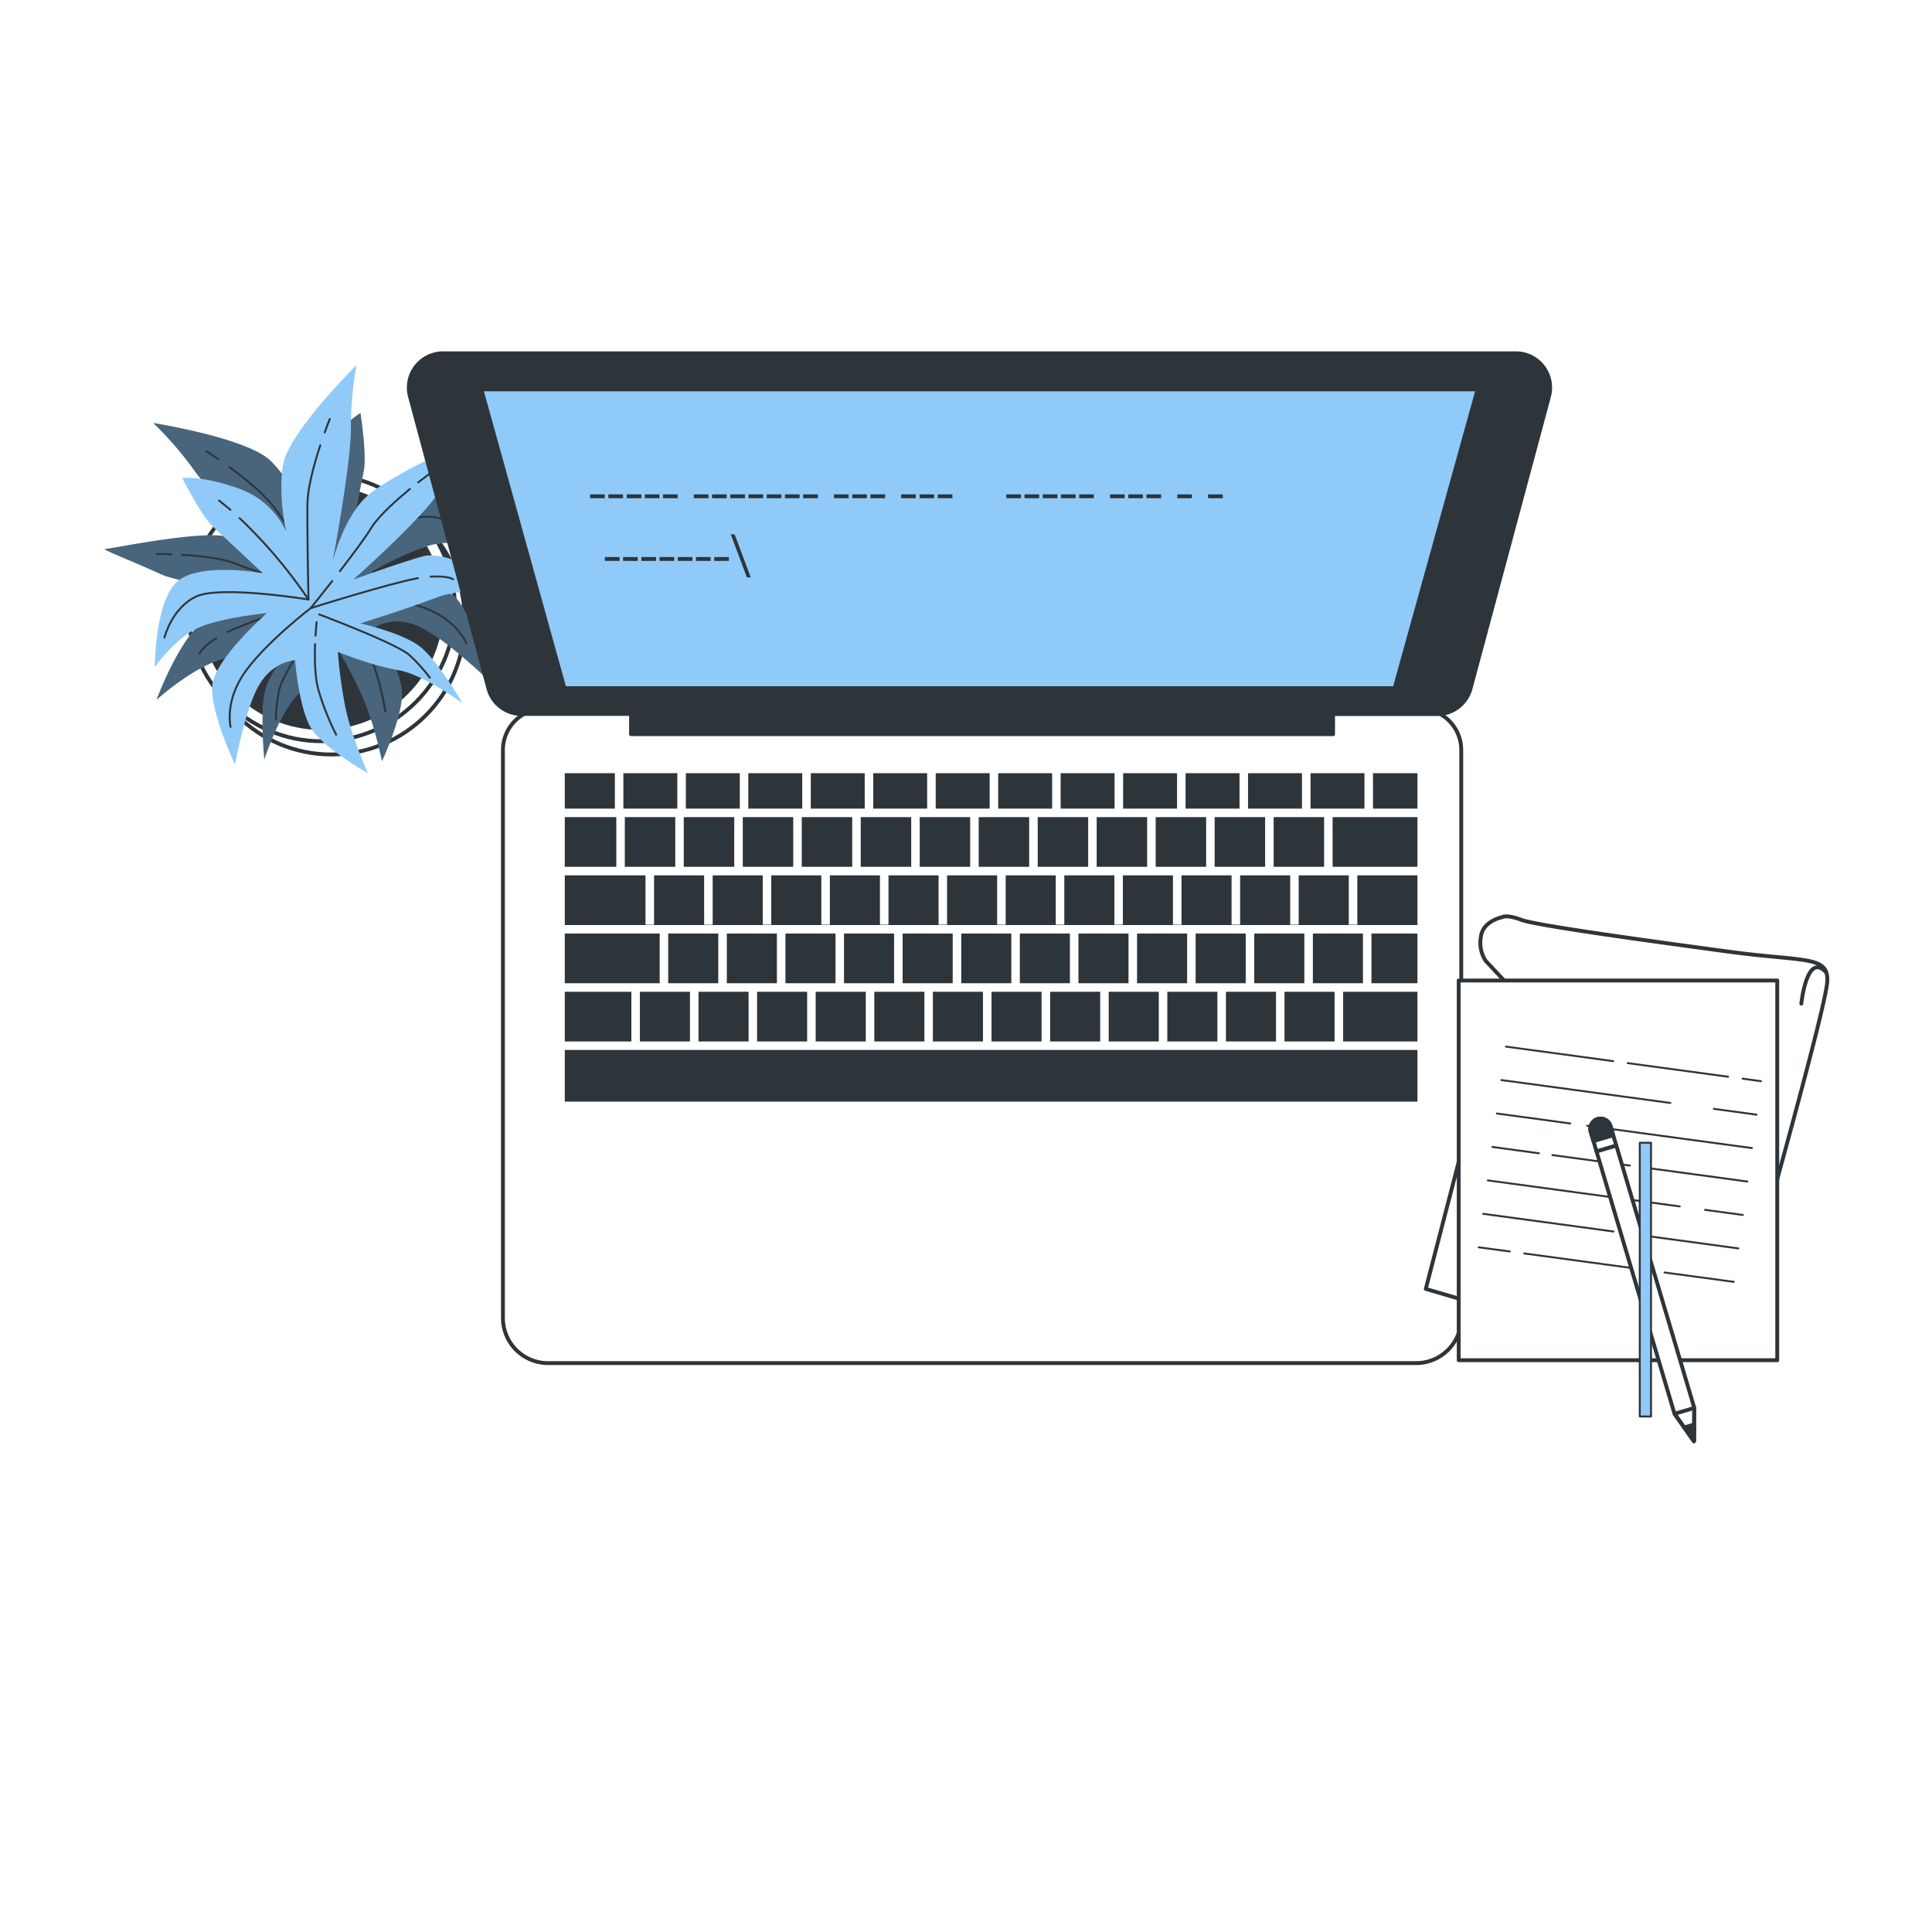 <svg xmlns="http://www.w3.org/2000/svg" xmlns:svgjs="http://svgjs.com/svgjs" xmlns:xlink="http://www.w3.org/1999/xlink" id="freepik_stories-typing" class="animated" version="1.1" viewBox="0 0 500 500"><style>@keyframes slideUp{0%{opacity:0;transform:translateY(30px)}}@keyframes zoomOut{0%{opacity:0;transform:scale(1.5)}}@keyframes slideRight{0%{opacity:0;transform:translateX(30px)}}svg#freepik_stories-typing:not(.animated) .animable{opacity:0}svg#freepik_stories-typing.animated #freepik--Device--inject-1--inject-143,svg#freepik_stories-typing.animated #freepik--Plant--inject-1--inject-143{animation:1s 1 forwards cubic-bezier(.36,-.01,.5,1.38) slideUp;animation-delay:0s}svg#freepik_stories-typing.animated #freepik--Notebook--inject-1--inject-143{animation:1s 1 forwards cubic-bezier(.36,-.01,.5,1.38) zoomOut;animation-delay:0s}svg#freepik_stories-typing.animated #freepik--Character--inject-1--inject-143{animation:1s 1 forwards cubic-bezier(.36,-.01,.5,1.38) slideRight;animation-delay:0s}.animator-hidden{display:none}</style><g style="transform-origin:80.215px 147.3px" id="freepik--Plant--inject-1--inject-143" class="animable"><circle id="elds0e59i7z7b" cx="85.77" cy="160.73" r="34.53" class="animable" style="fill:#fff;stroke:#2e353a;stroke-linecap:round;stroke-linejoin:round;transform-origin:85.77px 160.73px"/><circle id="elpc9epg531lo" cx="83.2" cy="157.3" r="34.53" class="animable" style="fill:#fff;stroke:#2e353a;stroke-linecap:round;stroke-linejoin:round;transform-origin:83.2px 157.3px"/><circle id="eljuh8fyjg5cl" cx="83.2" cy="157.3" r="31.1" class="animable" style="fill:#2e353a;stroke:#2e353a;stroke-linecap:round;stroke-linejoin:round;transform-origin:83.2px 157.3px"/><path id="elduoaljxxlnp" d="M79.55,133.92s-3.43-8.58-9.43-14.58-30.46-9.87-30.46-9.87a89.68,89.68,0,0,1,10.73,12.44c5.57,7.72,24,25.31,24,25.31s-9-7.72-17.16-8.58-28.74,3.43-30,3.43,7.72,3.43,14.16,6.43,31.31,5.58,31.31,5.58-10.72,3-18,5.58S40.52,181.1,40.52,181.1s9.44-8.58,17.59-10.72,19.73-6,19.73-6-7.29,8.15-9,13.73-.43,18.44-.43,18.44,3.86-12,8.58-16.73S86.84,167,86.84,167a118,118,0,0,1,6.44,12c3.43,7.29,5.57,18,5.57,18s5.58-12,5.15-18-6.86-16.73-6.86-16.73,4.29-3,10.72-.43,17.59,13.3,17.59,13.3-2.58-14.16-6.87-19.73-22.73-7.3-22.73-7.3,10.3-6,16.73-7.29,15,1.72,15,1.72-9.86-13.73-17.58-14.59S90.7,139.07,90.7,139.07l3.44-17.16c.85-4.29-.86-15-.86-15s-4.72,2.57-10.3,10.72A21.36,21.36,0,0,0,79.55,133.92Z" class="animable" style="fill:#90caf9;transform-origin:77.345px 151.955px"/><g id="el4lih3hue92x"><path id="elmpuvrzjwp5i" d="M79.55,133.92s-3.43-8.58-9.43-14.58-30.46-9.87-30.46-9.87a89.68,89.68,0,0,1,10.73,12.44c5.57,7.72,24,25.31,24,25.31s-9-7.72-17.16-8.58-28.74,3.43-30,3.43,7.72,3.43,14.16,6.43,31.31,5.58,31.31,5.58-10.72,3-18,5.58S40.52,181.1,40.52,181.1s9.44-8.58,17.59-10.72,19.73-6,19.73-6-7.29,8.15-9,13.73-.43,18.44-.43,18.44,3.86-12,8.58-16.73S86.84,167,86.84,167a118,118,0,0,1,6.44,12c3.43,7.29,5.57,18,5.57,18s5.58-12,5.15-18-6.86-16.73-6.86-16.73,4.29-3,10.72-.43,17.59,13.3,17.59,13.3-2.58-14.16-6.87-19.73-22.73-7.3-22.73-7.3,10.3-6,16.73-7.29,15,1.72,15,1.72-9.86-13.73-17.58-14.59S90.7,139.07,90.7,139.07l3.44-17.16c.85-4.29-.86-15-.86-15s-4.72,2.57-10.3,10.72A21.36,21.36,0,0,0,79.55,133.92Z" class="animable" style="opacity:.5;transform-origin:77.345px 151.955px"/></g><path id="elb84ljafdez7" d="M88,120.86c.3-1.23.63-2.46,1-3.67" class="animable" style="fill:none;stroke:#2e353a;stroke-linecap:round;stroke-linejoin:round;stroke-width:.5px;transform-origin:88.5px 119.025px"/><path id="elvojanxqy0ug" d="M59.35,120.86c4,2.93,9,7,11.62,10.49,4.72,6.43,14.16,20.16,14.16,20.16A127.55,127.55,0,0,1,87.31,124" class="animable" style="fill:none;stroke:#2e353a;stroke-linecap:round;stroke-linejoin:round;stroke-width:.5px;transform-origin:73.33px 136.185px"/><path id="el98iwncboyav" d="M53.39,116.76s1.25.8,3.12,2.09" class="animable" style="fill:none;stroke:#2e353a;stroke-linecap:round;stroke-linejoin:round;stroke-width:.5px;transform-origin:54.95px 117.805px"/><path id="el6rjhi5tdfya" d="M85.13,151.51s16.3-16.3,23.16-17.59,12.87,3.86,12.87,3.86" class="animable" style="fill:none;stroke:#2e353a;stroke-linecap:round;stroke-linejoin:round;stroke-width:.5px;transform-origin:103.145px 142.611px"/><path id="elpcyogiv8lki" d="M56,165.14c-4,2.52-4.33,4-4.33,4" class="animable" style="fill:none;stroke:#2e353a;stroke-linecap:round;stroke-linejoin:round;stroke-width:.5px;transform-origin:53.835px 167.14px"/><path id="elrjdvsj227ml" d="M120.73,166.52s-2.57-6.44-11.58-9.44S86,153.65,86,153.65s-19.85,6.5-27.11,9.89" class="animable" style="fill:none;stroke:#2e353a;stroke-linecap:round;stroke-linejoin:round;stroke-width:.5px;transform-origin:89.81px 160.085px"/><path id="elt33pq3xdg9e" d="M77.32,151.2c4.8,1.4,8.67,2.45,8.67,2.45" class="animable" style="fill:none;stroke:#2e353a;stroke-linecap:round;stroke-linejoin:round;stroke-width:.5px;transform-origin:81.655px 152.425px"/><path id="ely8pyzcv269" d="M47.11,143.58c4.66.28,10.66.92,14,2.35,2.72,1.17,8.08,2.86,13.14,4.37" class="animable" style="fill:none;stroke:#2e353a;stroke-linecap:round;stroke-linejoin:round;stroke-width:.5px;transform-origin:60.68px 146.94px"/><path id="elzh4xs9oje4e" d="M40.52,143.36s1.57,0,3.88.09" class="animable" style="fill:none;stroke:#2e353a;stroke-linecap:round;stroke-linejoin:round;stroke-width:.5px;transform-origin:42.46px 143.405px"/><path id="elnzm5p7szicn" d="M85.13,156.22s-12,18-12.87,22.31a43.68,43.68,0,0,0-.86,7.72" class="animable" style="fill:none;stroke:#2e353a;stroke-linecap:round;stroke-linejoin:round;stroke-width:.5px;transform-origin:78.265px 171.235px"/><path id="elm44oa8woqk" d="M90.47,161.89c2.31,3,5.08,7,6.24,10.2a70.38,70.38,0,0,1,3,12" class="animable" style="fill:none;stroke:#2e353a;stroke-linecap:round;stroke-linejoin:round;stroke-width:.5px;transform-origin:95.09px 172.99px"/><path id="elj1tp87el1ud" d="M86.84,157.51s1,1.06,2.29,2.69" class="animable" style="fill:none;stroke:#2e353a;stroke-linecap:round;stroke-linejoin:round;stroke-width:.5px;transform-origin:87.985px 158.855px"/><path id="el4pisn3hcbkb" d="M74.1,137.62s-2.21-9-.84-17.35,19-25.78,19-25.78a90.2,90.2,0,0,0-1.45,16.36c0,9.52-4.75,34.56-4.75,34.56s2.81-11.52,8.93-17,25.35-14,26.39-14.73-4.27,7.29-7.74,13.49S91.44,150,91.44,150s10.46-3.82,17.88-6,24,9.16,24,9.16-12.67-1.46-20.54,1.55-19.53,6.63-19.53,6.63,10.68,2.37,15.32,5.9S119.69,182,119.69,182s-10.14-7.51-16.73-8.59-15.52-4.69-15.52-4.69a120.64,120.64,0,0,0,1.78,13.5c1.47,7.93,6,17.89,6,17.89s-11.53-6.5-14.69-11.63-4.18-17.59-4.18-17.59-5.24.06-9,5.9-6.53,21.06-6.53,21.06-6.16-13-5.93-20,14.21-19.18,14.21-19.18-11.86,1.13-17.84,3.83-11.2,10.15-11.2,10.15,0-16.9,5.78-22.1,22.19-2.2,22.19-2.2l-12.8-11.93c-3.2-3-8.06-12.7-8.06-12.7s5.34-.66,14.62,2.71A21.31,21.31,0,0,1,74.1,137.62Z" class="animable" style="fill:#90caf9;transform-origin:86.69px 147.3px"/><path id="elxtthdz2yf6" d="M59.62,131.94c-1-.83-1.94-1.63-2.94-2.41" class="animable" style="fill:none;stroke:#2e353a;stroke-linecap:round;stroke-linejoin:round;stroke-width:.5px;transform-origin:58.15px 130.735px"/><path id="elatzk6ftavn" d="M82.89,115.23c-1.55,4.72-3.28,10.93-3.32,15.29-.08,8,.26,24.63.26,24.63A127.12,127.12,0,0,0,62,134.09" class="animable" style="fill:none;stroke:#2e353a;stroke-linecap:round;stroke-linejoin:round;stroke-width:.5px;transform-origin:72.445px 135.19px"/><path id="elko9nydaz0ms" d="M85.35,108.42s-.56,1.38-1.32,3.51" class="animable" style="fill:none;stroke:#2e353a;stroke-linecap:round;stroke-linejoin:round;stroke-width:.5px;transform-origin:84.69px 110.175px"/><path id="elo2mwa09tofi" d="M79.83,155.15s-22.75-3.73-29.07-.77S42.56,165,42.56,165" class="animable" style="fill:none;stroke:#2e353a;stroke-linecap:round;stroke-linejoin:round;stroke-width:.5px;transform-origin:61.195px 159.119px"/><path id="elrwo0ck602zq" d="M111.45,149.23c4.69-.26,5.81.69,5.81.69" class="animable" style="fill:none;stroke:#2e353a;stroke-linecap:round;stroke-linejoin:round;stroke-width:.5px;transform-origin:114.355px 149.552px"/><path id="el7hvmk31d3l8" d="M59.67,188.11s-1.66-6.73,3.9-14.42S80.39,157.4,80.39,157.4s19.91-6.31,27.78-7.78" class="animable" style="fill:none;stroke:#2e353a;stroke-linecap:round;stroke-linejoin:round;stroke-width:.5px;transform-origin:83.804px 168.865px"/><path id="el9gpdyfedci7" d="M86,150.35c-3.08,3.93-5.6,7.05-5.6,7.05" class="animable" style="fill:none;stroke:#2e353a;stroke-linecap:round;stroke-linejoin:round;stroke-width:.5px;transform-origin:83.2px 153.875px"/><path id="ello1bzisaoaq" d="M106.09,126.54c-3.62,3-8.12,7-10,10.07-1.53,2.54-4.9,7-8.13,11.21" class="animable" style="fill:none;stroke:#2e353a;stroke-linecap:round;stroke-linejoin:round;stroke-width:.5px;transform-origin:97.025px 137.18px"/><path id="elj2w2q01gvgj" d="M111.31,122.51s-1.27.92-3.1,2.34" class="animable" style="fill:none;stroke:#2e353a;stroke-linecap:round;stroke-linejoin:round;stroke-width:.5px;transform-origin:109.76px 123.68px"/><path id="el2psgcrmueu8" d="M82.58,159s20.27,7.62,23.46,10.61a43.42,43.42,0,0,1,5.2,5.77" class="animable" style="fill:none;stroke:#2e353a;stroke-linecap:round;stroke-linejoin:round;stroke-width:.5px;transform-origin:96.91px 167.19px"/><path id="elzsoosi5aoq" d="M81.55,166.7c-.14,3.78-.07,8.63.88,11.93A69.72,69.72,0,0,0,87,190.14" class="animable" style="fill:none;stroke:#2e353a;stroke-linecap:round;stroke-linejoin:round;stroke-width:.5px;transform-origin:84.247px 178.42px"/><path id="el6ll8fzuba43" d="M81.94,161s-.16,1.42-.28,3.52" class="animable" style="fill:none;stroke:#2e353a;stroke-linecap:round;stroke-linejoin:round;stroke-width:.5px;transform-origin:81.8px 162.76px"/></g><g style="transform-origin:253.489px 222.1px" id="freepik--Device--inject-1--inject-143" class="animable"><path id="el6z2ts9kt9uc" d="M140.83,183.43H367.5a10.67,10.67,0,0,1,10.67,10.67v147a11.67,11.67,0,0,1-11.67,11.67H141.83a11.67,11.67,0,0,1-11.67-11.67v-147a10.67,10.67,0,0,1,10.67-10.67Z" class="animable" style="fill:#fff;stroke:#2e353a;stroke-linecap:round;stroke-linejoin:round;transform-origin:254.165px 268.1px"/><rect id="el29eheeiub4y" width="13.96" height="9.17" x="209.83" y="200.1" class="animable" style="fill:#2e353a;transform-origin:216.81px 204.685px"/><rect id="elecqqsknmx8a" width="12.96" height="12.86" x="165.6" y="256.67" class="animable" style="fill:#2e353a;transform-origin:172.08px 263.1px"/><rect id="el9r1ts441gki" width="13.06" height="12.86" x="222.76" y="211.47" class="animable" style="fill:#2e353a;transform-origin:229.29px 217.9px"/><rect id="ellk39s249ukq" width="13.96" height="9.17" x="193.66" y="200.1" class="animable" style="fill:#2e353a;transform-origin:200.64px 204.685px"/><rect id="el0vuz53vsshm" width="13.06" height="12.86" x="238.02" y="211.47" class="animable" style="fill:#2e353a;transform-origin:244.55px 217.9px"/><rect id="elxy9hwjk8mji" width="13.96" height="9.17" x="225.99" y="200.1" class="animable" style="fill:#2e353a;transform-origin:232.97px 204.685px"/><rect id="elu49iq4ti4g" width="24.56" height="12.86" x="146.17" y="241.6" class="animable" style="fill:#2e353a;transform-origin:158.45px 248.03px"/><rect id="elumpbg990mi" width="13.06" height="12.86" x="192.23" y="211.47" class="animable" style="fill:#2e353a;transform-origin:198.76px 217.9px"/><rect id="elrj606cckhj" width="17.23" height="12.86" x="146.17" y="256.67" class="animable" style="fill:#2e353a;transform-origin:154.785px 263.1px"/><rect id="elkifhak4jpbg" width="13.96" height="9.17" x="242.16" y="200.1" class="animable" style="fill:#2e353a;transform-origin:249.14px 204.685px"/><rect id="elswbpspyp8sc" width="13.06" height="12.86" x="161.7" y="211.47" class="animable" style="fill:#2e353a;transform-origin:168.23px 217.9px"/><rect id="elczoru0dvh5k" width="13.96" height="9.17" x="161.33" y="200.1" class="animable" style="fill:#2e353a;transform-origin:168.31px 204.685px"/><rect id="eltxl4e64ut1p" width="13.96" height="9.17" x="177.5" y="200.1" class="animable" style="fill:#2e353a;transform-origin:184.48px 204.685px"/><rect id="elyklurwzt5a" width="13.06" height="12.86" x="176.96" y="211.47" class="animable" style="fill:#2e353a;transform-origin:183.49px 217.9px"/><rect id="eltjf8mj8df7" width="13.06" height="12.86" x="207.49" y="211.47" class="animable" style="fill:#2e353a;transform-origin:214.02px 217.9px"/><rect id="elwqg74vn4znb" width="13.96" height="9.17" x="306.83" y="200.1" class="animable" style="fill:#2e353a;transform-origin:313.81px 204.685px"/><rect id="eli76l1noiy6i" width="13.96" height="9.17" x="322.99" y="200.1" class="animable" style="fill:#2e353a;transform-origin:329.97px 204.685px"/><rect id="ellvdlx6wik0c" width="13.06" height="12.86" x="314.35" y="211.47" class="animable" style="fill:#2e353a;transform-origin:320.88px 217.9px"/><rect id="elhnppblb0due" width="13.06" height="12.86" x="329.62" y="211.47" class="animable" style="fill:#2e353a;transform-origin:336.15px 217.9px"/><rect id="el3wl9wjsh0ad" width="19.23" height="12.86" x="347.6" y="256.67" class="animable" style="fill:#2e353a;transform-origin:357.215px 263.1px"/><rect id="el86bvpasmp7j" width="13.96" height="9.17" x="339.16" y="200.1" class="animable" style="fill:#2e353a;transform-origin:346.14px 204.685px"/><rect id="ely308ikf54jc" width="13.33" height="12.86" x="146.17" y="211.47" class="animable" style="fill:#2e353a;transform-origin:152.835px 217.9px"/><rect id="elxqjlyr7b4dc" width="13.96" height="9.17" x="258.33" y="200.1" class="animable" style="fill:#2e353a;transform-origin:265.31px 204.685px"/><rect id="elkgp7d52kwzr" width="13.96" height="9.17" x="274.49" y="200.1" class="animable" style="fill:#2e353a;transform-origin:281.47px 204.685px"/><rect id="elbsvsp6if524" width="13.06" height="12.86" x="268.56" y="211.47" class="animable" style="fill:#2e353a;transform-origin:275.09px 217.9px"/><rect id="elrtk87twb61" width="13.06" height="12.86" x="299.09" y="211.47" class="animable" style="fill:#2e353a;transform-origin:305.62px 217.9px"/><rect id="el6ns7fyf4ipc" width="13.06" height="12.86" x="253.29" y="211.47" class="animable" style="fill:#2e353a;transform-origin:259.82px 217.9px"/><rect id="el5htmbnn4cx8" width="13.06" height="12.86" x="283.82" y="211.47" class="animable" style="fill:#2e353a;transform-origin:290.35px 217.9px"/><rect id="elwe8zbqgfx" width="13.96" height="9.17" x="290.66" y="200.1" class="animable" style="fill:#2e353a;transform-origin:297.64px 204.685px"/><rect id="ele5kpl90t6bw" width="12.96" height="12.86" x="271.77" y="256.67" class="animable" style="fill:#2e353a;transform-origin:278.25px 263.1px"/><rect id="elz6jtg3me01" width="12.96" height="12.86" x="339.77" y="241.6" class="animable" style="fill:#2e353a;transform-origin:346.25px 248.03px"/><rect id="eljxytos4hfj" width="12.96" height="12.86" x="324.6" y="241.6" class="animable" style="fill:#2e353a;transform-origin:331.08px 248.03px"/><rect id="elvphrvdbndrc" width="12.96" height="12.86" x="332.43" y="256.67" class="animable" style="fill:#2e353a;transform-origin:338.91px 263.1px"/><rect id="elcy6n2mt3ap5" width="12.96" height="12.86" x="317.27" y="256.67" class="animable" style="fill:#2e353a;transform-origin:323.75px 263.1px"/><rect id="elrz9tgelk2xm" width="12.96" height="12.86" x="286.93" y="256.67" class="animable" style="fill:#2e353a;transform-origin:293.41px 263.1px"/><rect id="el25oya71pnvu" width="12.96" height="12.86" x="302.1" y="256.67" class="animable" style="fill:#2e353a;transform-origin:308.58px 263.1px"/><rect id="elt3wnk7czxod" width="12.96" height="12.86" x="309.43" y="241.6" class="animable" style="fill:#2e353a;transform-origin:315.91px 248.03px"/><rect id="el49laa7mvuzt" width="12.96" height="12.86" x="294.27" y="241.6" class="animable" style="fill:#2e353a;transform-origin:300.75px 248.03px"/><rect id="elbrq8a10xwer" width="11.51" height="9.17" x="355.33" y="200.1" class="animable" style="fill:#2e353a;transform-origin:361.085px 204.685px"/><rect id="elrtnr270gk6" width="12.96" height="9.17" x="146.17" y="200.1" class="animable" style="fill:#2e353a;transform-origin:152.65px 204.685px"/><rect id="elybvbs7eu2d" width="220.67" height="13.37" x="146.17" y="271.73" class="animable" style="fill:#2e353a;transform-origin:256.505px 278.415px"/><rect id="elb8i0yviyr89" width="21.95" height="12.86" x="344.88" y="211.47" class="animable" style="fill:#2e353a;transform-origin:355.855px 217.9px"/><rect id="elq3x843ja9yr" width="11.9" height="12.86" x="354.93" y="241.6" class="animable" style="fill:#2e353a;transform-origin:360.88px 248.03px"/><polygon id="elufcojke50i" points="351.27 239.3 349.06 239.3 349.06 226.54 336.1 226.54 336.1 239.3 333.9 239.3 333.9 226.54 320.94 226.54 320.94 239.3 318.73 239.3 318.73 226.54 305.77 226.54 305.77 239.3 303.56 239.3 303.56 226.54 290.6 226.54 290.6 239.3 288.4 239.3 288.4 226.54 275.44 226.54 275.44 239.3 273.23 239.3 273.23 226.54 260.27 226.54 260.27 239.3 258.06 239.3 258.06 226.54 245.1 226.54 245.1 239.3 242.9 239.3 242.9 226.54 229.94 226.54 229.94 239.3 227.73 239.3 227.73 226.54 214.77 226.54 214.77 239.3 212.56 239.3 212.56 226.54 199.6 226.54 199.6 239.3 197.4 239.3 197.4 226.54 184.44 226.54 184.44 239.3 182.23 239.3 182.23 226.54 169.27 226.54 169.27 239.3 167.06 239.3 167.06 226.54 146.17 226.54 146.17 239.4 366.83 239.4 366.83 226.54 351.27 226.54 351.27 239.3" class="animable" style="fill:#2e353a;transform-origin:256.5px 232.97px"/><rect id="el54p2fhjeeir" width="12.96" height="12.86" x="233.6" y="241.6" class="animable" style="fill:#2e353a;transform-origin:240.08px 248.03px"/><rect id="elc1cdyb9z2yq" width="12.96" height="12.86" x="279.1" y="241.6" class="animable" style="fill:#2e353a;transform-origin:285.58px 248.03px"/><rect id="elpbiq1aztw19" width="12.96" height="12.86" x="203.27" y="241.6" class="animable" style="fill:#2e353a;transform-origin:209.75px 248.03px"/><rect id="elt82tw0l3xhr" width="12.96" height="12.86" x="211.1" y="256.67" class="animable" style="fill:#2e353a;transform-origin:217.58px 263.1px"/><rect id="elpf460g6tuti" width="12.96" height="12.86" x="218.43" y="241.6" class="animable" style="fill:#2e353a;transform-origin:224.91px 248.03px"/><rect id="elwz0k7hknaab" width="12.96" height="12.86" x="188.1" y="241.6" class="animable" style="fill:#2e353a;transform-origin:194.58px 248.03px"/><rect id="elf6wegitckw9" width="12.96" height="12.86" x="180.77" y="256.67" class="animable" style="fill:#2e353a;transform-origin:187.25px 263.1px"/><rect id="elsf5bmgnhyei" width="12.96" height="12.86" x="195.93" y="256.67" class="animable" style="fill:#2e353a;transform-origin:202.41px 263.1px"/><rect id="elt9qn69r2kvf" width="12.96" height="12.86" x="248.77" y="241.6" class="animable" style="fill:#2e353a;transform-origin:255.25px 248.03px"/><rect id="elgqpbvh2od9c" width="12.96" height="12.86" x="256.6" y="256.67" class="animable" style="fill:#2e353a;transform-origin:263.08px 263.1px"/><rect id="elmezxuttktqq" width="12.96" height="12.86" x="263.93" y="241.6" class="animable" style="fill:#2e353a;transform-origin:270.41px 248.03px"/><rect id="el0560c247i8o5" width="12.96" height="12.86" x="226.27" y="256.67" class="animable" style="fill:#2e353a;transform-origin:232.75px 263.1px"/><rect id="elf5l6aklcvum" width="12.96" height="12.86" x="241.43" y="256.67" class="animable" style="fill:#2e353a;transform-origin:247.91px 263.1px"/><rect id="elbv7bwkdhksc" width="12.96" height="12.86" x="172.93" y="241.6" class="animable" style="fill:#2e353a;transform-origin:179.41px 248.03px"/><path id="elk8wj73c79ye" d="M392.33,91.43H114.67a8.88,8.88,0,0,0-8.57,11.18l20.3,75.58a8.88,8.88,0,0,0,8.57,6.58h28.34V190H345v-5.2h27a8.88,8.88,0,0,0,8.57-6.58l20.3-75.58A8.88,8.88,0,0,0,392.33,91.43Z" class="animable" style="fill:#2e353a;stroke:#2e353a;stroke-linecap:round;stroke-linejoin:round;transform-origin:253.489px 140.715px"/><polygon id="elx6jxjtwlves" points="360.93 178.1 146.07 178.1 124.58 100.77 382.41 100.77 360.93 178.1" class="animable" style="fill:#90caf9;stroke:#2e353a;stroke-linecap:round;stroke-linejoin:round;transform-origin:253.495px 139.435px"/><path id="elk0ks2kd1fl8" d="M160.33,144.16v1h-3.79v-1Z" class="animable" style="fill:#2e353a;transform-origin:158.435px 144.66px"/><path id="el8a5tb00cgil" d="M165.05,144.16v1h-3.8v-1Z" class="animable" style="fill:#2e353a;transform-origin:163.15px 144.66px"/><path id="elf43zptgkslq" d="M169.77,144.16v1H166v-1Z" class="animable" style="fill:#2e353a;transform-origin:167.885px 144.66px"/><path id="el81mqn7eogll" d="M174.48,144.16v1h-3.79v-1Z" class="animable" style="fill:#2e353a;transform-origin:172.585px 144.66px"/><path id="ele8l7pj9rbg" d="M179.2,144.16v1h-3.8v-1Z" class="animable" style="fill:#2e353a;transform-origin:177.3px 144.66px"/><path id="el645opcjsorw" d="M183.92,144.16v1h-3.8v-1Z" class="animable" style="fill:#2e353a;transform-origin:182.02px 144.66px"/><path id="elyyxvrtfhkbl" d="M188.63,144.16v1h-3.79v-1Z" class="animable" style="fill:#2e353a;transform-origin:186.735px 144.66px"/><path id="el07jz7he6p3q" d="M193.3,149.43l-4.18-11.14h1l4.18,11.14Z" class="animable" style="fill:#2e353a;transform-origin:191.71px 143.86px"/><path id="elyf442425dg" d="M156.51,127.94v1h-3.79v-1Z" class="animable" style="fill:#2e353a;transform-origin:154.615px 128.44px"/><path id="elnku5mu0ngj" d="M161.23,127.94v1h-3.79v-1Z" class="animable" style="fill:#2e353a;transform-origin:159.335px 128.44px"/><path id="eldbbig25l8kk" d="M166,127.94v1h-3.8v-1Z" class="animable" style="fill:#2e353a;transform-origin:164.1px 128.44px"/><path id="elyrgnwran0ai" d="M170.67,127.94v1h-3.8v-1Z" class="animable" style="fill:#2e353a;transform-origin:168.77px 128.44px"/><path id="elf1xqbeeelnc" d="M175.38,127.94v1h-3.79v-1Z" class="animable" style="fill:#2e353a;transform-origin:173.485px 128.44px"/><path id="elnr9q7pdsrq" d="M183.36,127.94v1h-3.8v-1Z" class="animable" style="fill:#2e353a;transform-origin:181.46px 128.44px"/><path id="el3atj1rgu7t7" d="M188.07,127.94v1h-3.79v-1Z" class="animable" style="fill:#2e353a;transform-origin:186.175px 128.44px"/><path id="elfm1kinda03" d="M192.79,127.94v1H189v-1Z" class="animable" style="fill:#2e353a;transform-origin:190.895px 128.44px"/><path id="el1297f3lgqg8f" d="M197.51,127.94v1h-3.8v-1Z" class="animable" style="fill:#2e353a;transform-origin:195.61px 128.44px"/><path id="el6gwbadfo6ai" d="M202.22,127.94v1h-3.79v-1Z" class="animable" style="fill:#2e353a;transform-origin:200.325px 128.44px"/><path id="eladyl3r4lvsh" d="M206.94,127.94v1h-3.79v-1Z" class="animable" style="fill:#2e353a;transform-origin:205.045px 128.44px"/><path id="els8vjj7frel" d="M211.66,127.94v1h-3.8v-1Z" class="animable" style="fill:#2e353a;transform-origin:209.76px 128.44px"/><path id="elb0yqm7o7c2" d="M219.63,127.94v1h-3.79v-1Z" class="animable" style="fill:#2e353a;transform-origin:217.735px 128.44px"/><path id="elplvhyvn4kl" d="M224.35,127.94v1h-3.8v-1Z" class="animable" style="fill:#2e353a;transform-origin:222.45px 128.44px"/><path id="elfhikurh8il" d="M229.07,127.94v1h-3.8v-1Z" class="animable" style="fill:#2e353a;transform-origin:227.17px 128.44px"/><path id="el0cjkpf2u8rmm" d="M237,127.94v1h-3.79v-1Z" class="animable" style="fill:#2e353a;transform-origin:235.105px 128.44px"/><path id="elekdhi386lr4" d="M241.76,127.94v1H238v-1Z" class="animable" style="fill:#2e353a;transform-origin:239.88px 128.44px"/><path id="el8gb8hpj1z5p" d="M246.48,127.94v1h-3.8v-1Z" class="animable" style="fill:#2e353a;transform-origin:244.58px 128.44px"/><path id="elezbjs1dc7ji" d="M264.22,127.94v1h-3.79v-1Z" class="animable" style="fill:#2e353a;transform-origin:262.325px 128.44px"/><path id="elvj2fpbihwe" d="M268.94,127.94v1h-3.8v-1Z" class="animable" style="fill:#2e353a;transform-origin:267.04px 128.44px"/><path id="eloo2ljsnjb18" d="M273.66,127.94v1h-3.8v-1Z" class="animable" style="fill:#2e353a;transform-origin:271.76px 128.44px"/><path id="el3mp2ws91r6n" d="M278.37,127.94v1h-3.79v-1Z" class="animable" style="fill:#2e353a;transform-origin:276.475px 128.44px"/><path id="el5f39vrx1j2" d="M283.09,127.94v1h-3.8v-1Z" class="animable" style="fill:#2e353a;transform-origin:281.19px 128.44px"/><path id="el25pf80t8dl2" d="M291.06,127.94v1h-3.79v-1Z" class="animable" style="fill:#2e353a;transform-origin:289.165px 128.44px"/><path id="elwb5bkd1c4lk" d="M295.78,127.94v1H292v-1Z" class="animable" style="fill:#2e353a;transform-origin:293.89px 128.44px"/><path id="el6dbyz7hz85g" d="M300.5,127.94v1h-3.8v-1Z" class="animable" style="fill:#2e353a;transform-origin:298.6px 128.44px"/><path id="elwyb537yqbl" d="M308.47,127.94v1h-3.79v-1Z" class="animable" style="fill:#2e353a;transform-origin:306.575px 128.44px"/><path id="el3v48q36o8s5" d="M316.45,127.94v1h-3.8v-1Z" class="animable" style="fill:#2e353a;transform-origin:314.55px 128.44px"/></g><g style="transform-origin:420.949px 305.07px" id="freepik--Notebook--inject-1--inject-143" class="animable"><polygon id="elhvg6uydezr5" points="379.69 292.29 368.99 333.57 379.11 336.54 379.69 292.29" class="animable" style="fill:#fff;stroke:#2e353a;stroke-linecap:round;stroke-linejoin:round;transform-origin:374.34px 314.415px"/><path id="elttvafy1nnnq" d="M384.49,248.66a8.55,8.55,0,0,1-1.23-6.28c.55-4.07,5.46-5,5.46-5s1.07-.81,5,.68,34.32,5.61,53.74,8.24,25.71.93,25.44,7.6-17.31,66.53-17.57,68.41S384.49,248.66,384.49,248.66Z" class="animable" style="fill:#fff;stroke:#2e353a;stroke-miterlimit:10;transform-origin:428.007px 279.752px"/><g id="el5qu4fx2o7s5"><rect id="elv89yfrv2acd" width="82.44" height="98.27" x="377.51" y="253.75" class="animable" style="fill:#fff;stroke:#2e353a;stroke-linecap:round;stroke-linejoin:round;transform-origin:418.73px 302.885px;transform:rotate(7.72deg)"/></g><line id="elbigjk90lfwb" x1="450.99" x2="455.74" y1="279.16" y2="279.81" class="animable" style="fill:none;stroke:#2e353a;stroke-linecap:round;stroke-linejoin:round;stroke-width:.5px;transform-origin:453.365px 279.485px"/><line id="el5pnk9w66g5b" x1="421.24" x2="447.23" y1="275.13" y2="278.66" class="animable" style="fill:none;stroke:#2e353a;stroke-linecap:round;stroke-linejoin:round;stroke-width:.5px;transform-origin:434.235px 276.895px"/><line id="elhtpaef5jcna" x1="389.74" x2="417.48" y1="270.86" y2="274.62" class="animable" style="fill:none;stroke:#2e353a;stroke-linecap:round;stroke-linejoin:round;stroke-width:.5px;transform-origin:403.61px 272.74px"/><line id="elb9rdilib34a" x1="443.55" x2="454.57" y1="286.97" y2="288.47" class="animable" style="fill:none;stroke:#2e353a;stroke-linecap:round;stroke-linejoin:round;stroke-width:.5px;transform-origin:449.06px 287.72px"/><line id="el8efnw7hbcrl" x1="388.57" x2="432.28" y1="279.52" y2="285.44" class="animable" style="fill:none;stroke:#2e353a;stroke-linecap:round;stroke-linejoin:round;stroke-width:.5px;transform-origin:410.425px 282.48px"/><line id="elho3k7yqt3h5" x1="410.75" x2="453.4" y1="291.34" y2="297.12" class="animable" style="fill:none;stroke:#2e353a;stroke-linecap:round;stroke-linejoin:round;stroke-width:.5px;transform-origin:432.075px 294.23px"/><line id="el04m9ltyop30m" x1="387.39" x2="406.36" y1="288.17" y2="290.75" class="animable" style="fill:none;stroke:#2e353a;stroke-linecap:round;stroke-linejoin:round;stroke-width:.5px;transform-origin:396.875px 289.46px"/><line id="elbl7oots797l" x1="424.92" x2="452.22" y1="302.08" y2="305.78" class="animable" style="fill:none;stroke:#2e353a;stroke-linecap:round;stroke-linejoin:round;stroke-width:.5px;transform-origin:438.57px 303.93px"/><line id="elbixuj69q55b" x1="401.75" x2="421.79" y1="298.93" y2="301.65" class="animable" style="fill:none;stroke:#2e353a;stroke-linecap:round;stroke-linejoin:round;stroke-width:.5px;transform-origin:411.77px 300.29px"/><line id="elrwgtt9z1yzd" x1="386.22" x2="398.3" y1="296.83" y2="298.47" class="animable" style="fill:none;stroke:#2e353a;stroke-linecap:round;stroke-linejoin:round;stroke-width:.5px;transform-origin:392.26px 297.65px"/><line id="elwr71g3wr6b" x1="441.28" x2="451.05" y1="313.11" y2="314.43" class="animable" style="fill:none;stroke:#2e353a;stroke-linecap:round;stroke-linejoin:round;stroke-width:.5px;transform-origin:446.165px 313.77px"/><line id="el6lwdx6223no" x1="385.05" x2="434.71" y1="305.49" y2="312.22" class="animable" style="fill:none;stroke:#2e353a;stroke-linecap:round;stroke-linejoin:round;stroke-width:.5px;transform-origin:409.88px 308.855px"/><line id="el14duds19b2t" x1="422.26" x2="449.88" y1="319.34" y2="323.09" class="animable" style="fill:none;stroke:#2e353a;stroke-linecap:round;stroke-linejoin:round;stroke-width:.5px;transform-origin:436.07px 321.215px"/><line id="eligytqgbf31m" x1="383.87" x2="417.56" y1="314.14" y2="318.71" class="animable" style="fill:none;stroke:#2e353a;stroke-linecap:round;stroke-linejoin:round;stroke-width:.5px;transform-origin:400.715px 316.425px"/><line id="elp3bw2e0ichq" x1="430.79" x2="448.7" y1="329.32" y2="331.74" class="animable" style="fill:none;stroke:#2e353a;stroke-linecap:round;stroke-linejoin:round;stroke-width:.5px;transform-origin:439.745px 330.53px"/><line id="elyano33lgj3" x1="394.47" x2="426.41" y1="324.39" y2="328.72" class="animable" style="fill:none;stroke:#2e353a;stroke-linecap:round;stroke-linejoin:round;stroke-width:.5px;transform-origin:410.44px 326.555px"/><line id="elg84kh36uxpl" x1="382.7" x2="390.71" y1="322.8" y2="323.88" class="animable" style="fill:none;stroke:#2e353a;stroke-linecap:round;stroke-linejoin:round;stroke-width:.5px;transform-origin:386.705px 323.34px"/><path id="elc6wnqaoa1a7" d="M466.18,259.74s1.4-13.58,6.4-8.12" class="animable" style="fill:none;stroke:#2e353a;stroke-linecap:round;stroke-linejoin:round;transform-origin:469.38px 255.033px"/><polygon id="eld6ddp2swdr8" points="438.48 364.35 438.39 372.98 433.36 365.88 413.17 297.97 418.29 296.44 438.48 364.35" class="animable" style="fill:#fff;stroke:#2e353a;stroke-linecap:round;stroke-linejoin:round;transform-origin:425.825px 334.71px"/><g id="el9ly9js8x0vk"><rect id="elogiku8cl40k" width="2.91" height="70.85" x="424.37" y="295.74" class="animable" style="fill:#90caf9;stroke:#2e353a;stroke-linecap:round;stroke-linejoin:round;stroke-width:.5px;transform-origin:425.825px 331.165px;transform:rotate(-16.26deg)"/></g><polygon id="elt0ia5l99b1" points="438.48 364.37 433.37 365.89 438.39 372.98 438.48 364.37" class="animable" style="fill:none;stroke:#2e353a;stroke-linecap:round;stroke-linejoin:round;transform-origin:435.925px 368.675px"/><polygon id="el683swt98vh2" points="435.88 369.43 438.39 372.98 438.44 368.67 435.88 369.43" class="animable" style="fill:#2e353a;stroke:#2e353a;stroke-linecap:round;stroke-linejoin:round;transform-origin:437.16px 370.825px"/><path id="eljaa7xrylyik" d="M413.47,289.6h0a2.68,2.68,0,0,0-1.8,3.32l1.5,5.05,5.12-1.52-1.5-5.05A2.68,2.68,0,0,0,413.47,289.6Z" class="animable" style="fill:#fff;stroke:#2e353a;stroke-linecap:round;stroke-linejoin:round;transform-origin:414.926px 293.731px"/><path id="elom9fhd7a2im" d="M413.47,289.6h0a2.68,2.68,0,0,0-1.8,3.32l.72,2.41,5.11-1.52-.71-2.41A2.68,2.68,0,0,0,413.47,289.6Z" class="animable" style="fill:#2e353a;stroke:#2e353a;stroke-linecap:round;stroke-linejoin:round;transform-origin:414.531px 292.411px"/></g><g style="transform-origin:250.665px 338.966px" id="freepik--Character--inject-1--inject-143" class="animable animator-hidden"><path id="el4syc7qdmopf" d="M161.65,249.49c-.64.9-1.27,1.84-1.9,2.83" class="animable" style="fill:none;stroke:#fff;stroke-linecap:round;stroke-linejoin:round;transform-origin:160.7px 250.905px"/><path id="el1pd8lqmr668" d="M172.11,237.45a72.17,72.17,0,0,0-7.71,8.37" class="animable" style="fill:none;stroke:#fff;stroke-linecap:round;stroke-linejoin:round;transform-origin:168.255px 241.635px"/><path id="eljybpbo4srla" d="M160.76,242.76a106.63,106.63,0,0,0-7.41,12" class="animable" style="fill:none;stroke:#fff;stroke-linecap:round;stroke-linejoin:round;transform-origin:157.055px 248.76px"/><path id="eltfr1j4q6mg" d="M231.29,264.75c-.63.9-1.27,1.84-1.9,2.82" class="animable" style="fill:none;stroke:#fff;stroke-linecap:round;stroke-linejoin:round;transform-origin:230.34px 266.16px"/><path id="el5eef21hucd8" d="M241.75,252.71a72.71,72.71,0,0,0-7.7,8.37" class="animable" style="fill:none;stroke:#fff;stroke-linecap:round;stroke-linejoin:round;transform-origin:237.9px 256.895px"/><path id="elvvhu563uylb" d="M230.41,258A108.21,108.21,0,0,0,223,270.06" class="animable" style="fill:none;stroke:#fff;stroke-linecap:round;stroke-linejoin:round;transform-origin:226.705px 264.03px"/><path id="elt61kvyyavkh" d="M331.11,240c-.91-.62-1.87-1.24-2.86-1.86" class="animable" style="fill:none;stroke:#fff;stroke-linecap:round;stroke-linejoin:round;transform-origin:329.68px 239.07px"/><path id="eld5ik8lo45gv" d="M343.31,250.28a73.41,73.41,0,0,0-8.49-7.57" class="animable" style="fill:none;stroke:#fff;stroke-linecap:round;stroke-linejoin:round;transform-origin:339.065px 246.495px"/><path id="el5n2xlghis0e" d="M337.83,239a108.34,108.34,0,0,0-12.16-7.23" class="animable" style="fill:none;stroke:#fff;stroke-linecap:round;stroke-linejoin:round;transform-origin:331.75px 235.385px"/><path id="elfj6c6o6ax89" d="M228.25,302c-.52,3.76-1.3,9-2.08,12.11" class="animable" style="fill:none;stroke:#2e353a;stroke-linecap:round;stroke-linejoin:round;transform-origin:227.21px 308.055px"/><path id="eltyva4mlff4p" d="M228.83,297.43s-.08.71-.23,1.86" class="animable" style="fill:none;stroke:#2e353a;stroke-linecap:round;stroke-linejoin:round;transform-origin:228.715px 298.36px"/><path id="eluo88k464lbn" d="M231.5,308.1a84.55,84.55,0,0,1-4,10.67" class="animable" style="fill:none;stroke:#2e353a;stroke-linecap:round;stroke-linejoin:round;transform-origin:229.5px 313.435px"/><path id="eld1e5e25z967" d="M281.5,313.43s.67,8.67,5.33,13.34" class="animable" style="fill:none;stroke:#2e353a;stroke-linecap:round;stroke-linejoin:round;transform-origin:284.165px 320.1px"/><path id="elypjjkvwhv4" d="M280.83,322.1s2,6,6,8.67" class="animable" style="fill:none;stroke:#2e353a;stroke-linecap:round;stroke-linejoin:round;transform-origin:283.83px 326.435px"/><path id="elc7jd2ytnfbp" d="M145,368.44s4.44-3.57,4.44-34.26,5.11-53.11,11.41-62.94,12.19-13.77,14.95-13.77.78,3.54-3.15,8.65-7.47,7.87-9.05,14.17-1.57,14.16.4,13.37,5.11-16.52,7.86-22.42,9.45-13.38,13.38-16.92,12.59-14.16,16.52-11.41,1.58,6.69-.78,8.26-11.81,11-16.13,16.92-7.08,20.85-4.72,21.24,9.44-21.63,13.37-26.35,19.67-17.71,23.21-18.1,3.94,5.11.79,7.87-13.77,14.55-17.31,21.63-5.12,20.07-2,16.92,8.26-16.13,12.59-20.46,17.31-18.09,20.46-16.52,2.36,5.51-.39,8.26-13.38,17.71-16.13,25.57-5.91,29.9-4.33,26.76,6.69-19.28,9.44-26,8.26-9.83,9.05-6.69-.79,4.72-2.76,11.81-2,26-7.86,36.58-29.38,33.22-32.52,41.08a107.12,107.12,0,0,1-8.12,15.6" class="animable" style="fill:#90caf9;mix-blend-mode:multiply;transform-origin:189.14px 314.875px"/><path id="el0xwhhi91z05" d="M363.55,371.1S359,364.87,359,334.18s-5.12-53.11-11.41-62.94-12.2-13.77-14.95-13.77-.79,3.54,3.15,8.65,7.47,7.87,9,14.17,1.58,14.16-.39,13.37-5.11-16.52-7.87-22.42-9.44-13.38-13.37-16.92-12.59-14.16-16.53-11.41-1.57,6.69.79,8.26,11.8,11,16.13,16.92,7.08,20.85,4.72,21.24S318.86,267.7,314.93,263s-19.68-17.71-23.22-18.1-3.93,5.11-.78,7.87,13.77,14.55,17.31,21.63,5.11,20.07,2,16.92-8.26-16.13-12.58-20.46-17.31-18.09-20.46-16.52-2.36,5.51.39,8.26,13.38,17.71,16.13,25.57,5.9,29.9,4.33,26.76-6.69-19.28-9.44-26-8.26-9.83-9.05-6.69.79,4.72,2.75,11.81,2,26,7.87,36.58,28.72,31.23,31.87,39.1S330.9,390,330.9,390" class="animable" style="fill:#90caf9;mix-blend-mode:multiply;transform-origin:319.355px 316.23px"/><path id="el5a7wca8z97o" d="M143.5,376s5.9-19.27,5.9-50,5.11-53.11,11.41-62.94,12.19-13.77,14.95-13.77.78,3.54-3.15,8.65-7.47,7.87-9.05,14.16-1.57,14.17.4,13.38,5.11-16.52,7.86-22.42,9.45-13.38,13.38-16.92,12.59-14.16,16.52-11.41,1.58,6.69-.78,8.26-11.81,11-16.13,16.92-7.08,20.85-4.72,21.24,9.44-21.63,13.37-26.36,19.67-17.7,23.21-18.09,3.94,5.11.79,7.87-13.77,14.55-17.31,21.63-5.12,20.07-2,16.92,8.26-16.13,12.59-20.46,17.31-18.09,20.46-16.52,2.36,5.51-.39,8.26-13.38,17.7-16.13,25.57-5.91,29.9-4.33,26.75,6.69-19.27,9.44-26,8.26-9.84,9.05-6.69-.79,4.72-2.76,11.8-2,26-7.86,36.59-28.72,39.34-31.87,47.21-10.23,25.18-10.23,25.18" class="animable" style="fill:#fff;stroke:#2e353a;stroke-linecap:round;stroke-linejoin:round;transform-origin:188.37px 314.545px"/><path id="el73gyn5chy3" d="M364.89,376s-5.9-19.27-5.9-50-5.12-53.11-11.41-62.94-12.2-13.77-14.95-13.77-.79,3.54,3.15,8.65,7.47,7.87,9,14.16,1.58,14.17-.39,13.38-5.11-16.52-7.87-22.42-9.44-13.38-13.37-16.92-12.59-14.16-16.53-11.41-1.57,6.69.79,8.26,11.8,11,16.13,16.92,7.08,20.85,4.72,21.24-9.44-21.63-13.37-26.36-19.68-17.7-23.22-18.09-3.93,5.11-.78,7.87,13.77,14.55,17.31,21.63,5.11,20.07,2,16.92-8.26-16.13-12.58-20.46-17.31-18.09-20.46-16.52-2.36,5.51.39,8.26,13.38,17.7,16.13,25.57,5.9,29.9,4.33,26.75-6.69-19.27-9.44-26-8.26-9.84-9.05-6.69.79,4.72,2.75,11.8,2,26,7.87,36.59,28.72,39.34,31.87,47.21,10.23,25.18,10.23,25.18" class="animable" style="fill:#fff;stroke:#2e353a;stroke-linecap:round;stroke-linejoin:round;transform-origin:320.005px 314.545px"/><path id="el14ppjd7rxu8" d="M118.6,436h60c.78-3,1.76-6.36,3-10,4.72-14.14,20-31.82,20-31.82A103.42,103.42,0,0,0,163.84,373c-23-7.08-39.84-5-39.84-5a92.57,92.57,0,0,1,1,39C122,421.56,120,430.77,118.6,436Z" class="animable" style="fill:#2e353a;stroke:#2e353a;stroke-linecap:round;stroke-linejoin:round;transform-origin:160.1px 401.858px"/><path id="elak8mw99mnft" d="M329.4,436h62.34c-2-5.18-6.32-16.43-10.64-27.68-5.9-15.32-3.54-35.94-5.9-35.94s-28.87-1.77-41.83,2.35-27.7,15.91-27.7,15.91A130.27,130.27,0,0,1,322.76,416,87.71,87.71,0,0,1,329.4,436Z" class="animable" style="fill:#2e353a;stroke:#2e353a;stroke-linecap:round;stroke-linejoin:round;transform-origin:348.705px 404.001px"/><path id="eli26zcy5va0m" d="M156.08,380.2c-.43-1.7-6.83.86-6.83.86s2.14-8.1-1.27-8.1-3.84,6-3.84,6-6.4-2.55-6.4,1.28S142,384,142,384s-5.12,6.4-1.28,7.67,6.39-3.41,6.39-3.41,2.56,4.27,6,2.56.85-5.54.85-5.54S156.5,381.91,156.08,380.2Zm-8.53,6.4a1.75,1.75,0,1,1,2.13-1.71A2,2,0,0,1,147.55,386.6ZM165.46,428c-.43-1.7-6.83.86-6.83.86s2.14-8.1-1.28-8.1-3.83,6-3.83,6-6.4-2.56-6.4,1.27,4.27,3.84,4.27,3.84-5.12,6.4-1.28,7.68,6.39-3.42,6.39-3.42,2.56,4.27,6,2.56.85-5.54.85-5.54S165.88,429.66,165.46,428Zm-8.53,6.4a1.75,1.75,0,1,1,2.13-1.71A1.95,1.95,0,0,1,156.93,434.35Zm-29,0c-.43-1.71-6.82.85-6.82.85s2.13-8.1-1.28-8.1-3.84,6-3.84,6-6.4-2.56-6.4,1.28,4.27,3.84,4.27,3.84-5.12,6.39-1.28,7.67,6.39-3.41,6.39-3.41,2.56,4.26,6,2.56.86-5.54.86-5.54S128.36,436.05,127.94,434.35Zm-8.53,6.39a1.75,1.75,0,1,1,2.13-1.7A1.95,1.95,0,0,1,119.41,440.74Zm55-39.65h4.69c3.41,0,5.54,3.84,5.54,3.84C177.39,407.06,174.41,401.09,174.41,401.09Zm-4.69,33.26h4.69c3.41,0,5.54,3.84,5.54,3.84C172.7,440.32,169.72,434.35,169.72,434.35ZM128.79,428h4.69c3.41,0,5.54,3.84,5.54,3.84C131.77,433.92,128.79,428,128.79,428Zm22.67-30.09,2.74,3.81c2,2.78.11,6.74.11,6.74C148.35,403.77,151.46,397.86,151.46,397.86ZM128,410.65l2.14-4.17c1.57-3,5.95-3.18,5.95-3.18C134.62,410.72,128,410.65,128,410.65Z" class="animable" style="fill:#fff;transform-origin:147.11px 409.561px"/><path id="elzxl3wvl67f" d="M356.89,388.3c-.43-1.7-6.83.86-6.83.86s2.14-8.1-1.27-8.1-3.84,6-3.84,6-6.4-2.55-6.4,1.28,4.27,3.84,4.27,3.84-5.12,6.4-1.28,7.68,6.39-3.42,6.39-3.42,2.56,4.27,6,2.56.85-5.54.85-5.54S357.31,390,356.89,388.3Zm-8.53,6.4a1.75,1.75,0,1,1,2.13-1.71A1.95,1.95,0,0,1,348.36,394.7Zm28.56,26.86c-.42-1.71-6.82.85-6.82.85s2.13-8.1-1.28-8.1-3.83,6-3.83,6-6.4-2.56-6.4,1.28,4.26,3.84,4.26,3.84-5.11,6.39-1.27,7.67,6.39-3.41,6.39-3.41,2.56,4.26,6,2.56.85-5.54.85-5.54S377.35,423.26,376.92,421.56ZM368.4,428a1.75,1.75,0,1,1,2.13-1.7A1.95,1.95,0,0,1,368.4,428Zm-12.79,6.4c-.43-1.71-6.82.85-6.82.85s2.13-8.1-1.28-8.1-3.84,6-3.84,6-6.4-2.56-6.4,1.28,4.27,3.84,4.27,3.84-5.12,6.39-1.28,7.67,6.39-3.41,6.39-3.41,2.56,4.26,6,2.56.86-5.54.86-5.54S356,436.05,355.61,434.35Zm-8.53,6.39a1.75,1.75,0,1,1,2.13-1.7A1.95,1.95,0,0,1,347.08,440.74Zm28.14-31.55h4.69c3.41,0,5.54,3.84,5.54,3.84C378.2,415.16,375.22,409.19,375.22,409.19ZM324.91,433.5h4.69c3.41,0,5.54,3.83,5.54,3.83C327.89,439.47,324.91,433.5,324.91,433.5ZM352.27,406l2.74,3.81c2,2.78.11,6.74.11,6.74C349.16,411.87,352.27,406,352.27,406ZM380,429.84l2.73,3.81c2,2.77.11,6.74.11,6.74C376.88,435.74,380,429.84,380,429.84Zm-51.23-11.09,2.14-4.17c1.57-3,6-3.18,6-3.18C335.43,418.82,328.76,418.75,328.76,418.75Z" class="animable" style="fill:#fff;transform-origin:355.18px 413.611px"/></g><defs><filter id="active" height="200%"><feMorphology in="SourceAlpha" operator="dilate" radius="2" result="DILATED"/><feFlood flood-color="#32DFEC" flood-opacity="1" result="PINK"/><feComposite in="PINK" in2="DILATED" operator="in" result="OUTLINE"/><feMerge><feMergeNode in="OUTLINE"/><feMergeNode in="SourceGraphic"/></feMerge></filter><filter id="hover" height="200%"><feMorphology in="SourceAlpha" operator="dilate" radius="2" result="DILATED"/><feFlood flood-color="red" flood-opacity=".5" result="PINK"/><feComposite in="PINK" in2="DILATED" operator="in" result="OUTLINE"/><feMerge><feMergeNode in="OUTLINE"/><feMergeNode in="SourceGraphic"/></feMerge><feColorMatrix type="matrix" values="0 0 0 0 0 0 1 0 0 0 0 0 0 0 0 0 0 0 1 0"/></filter></defs></svg>